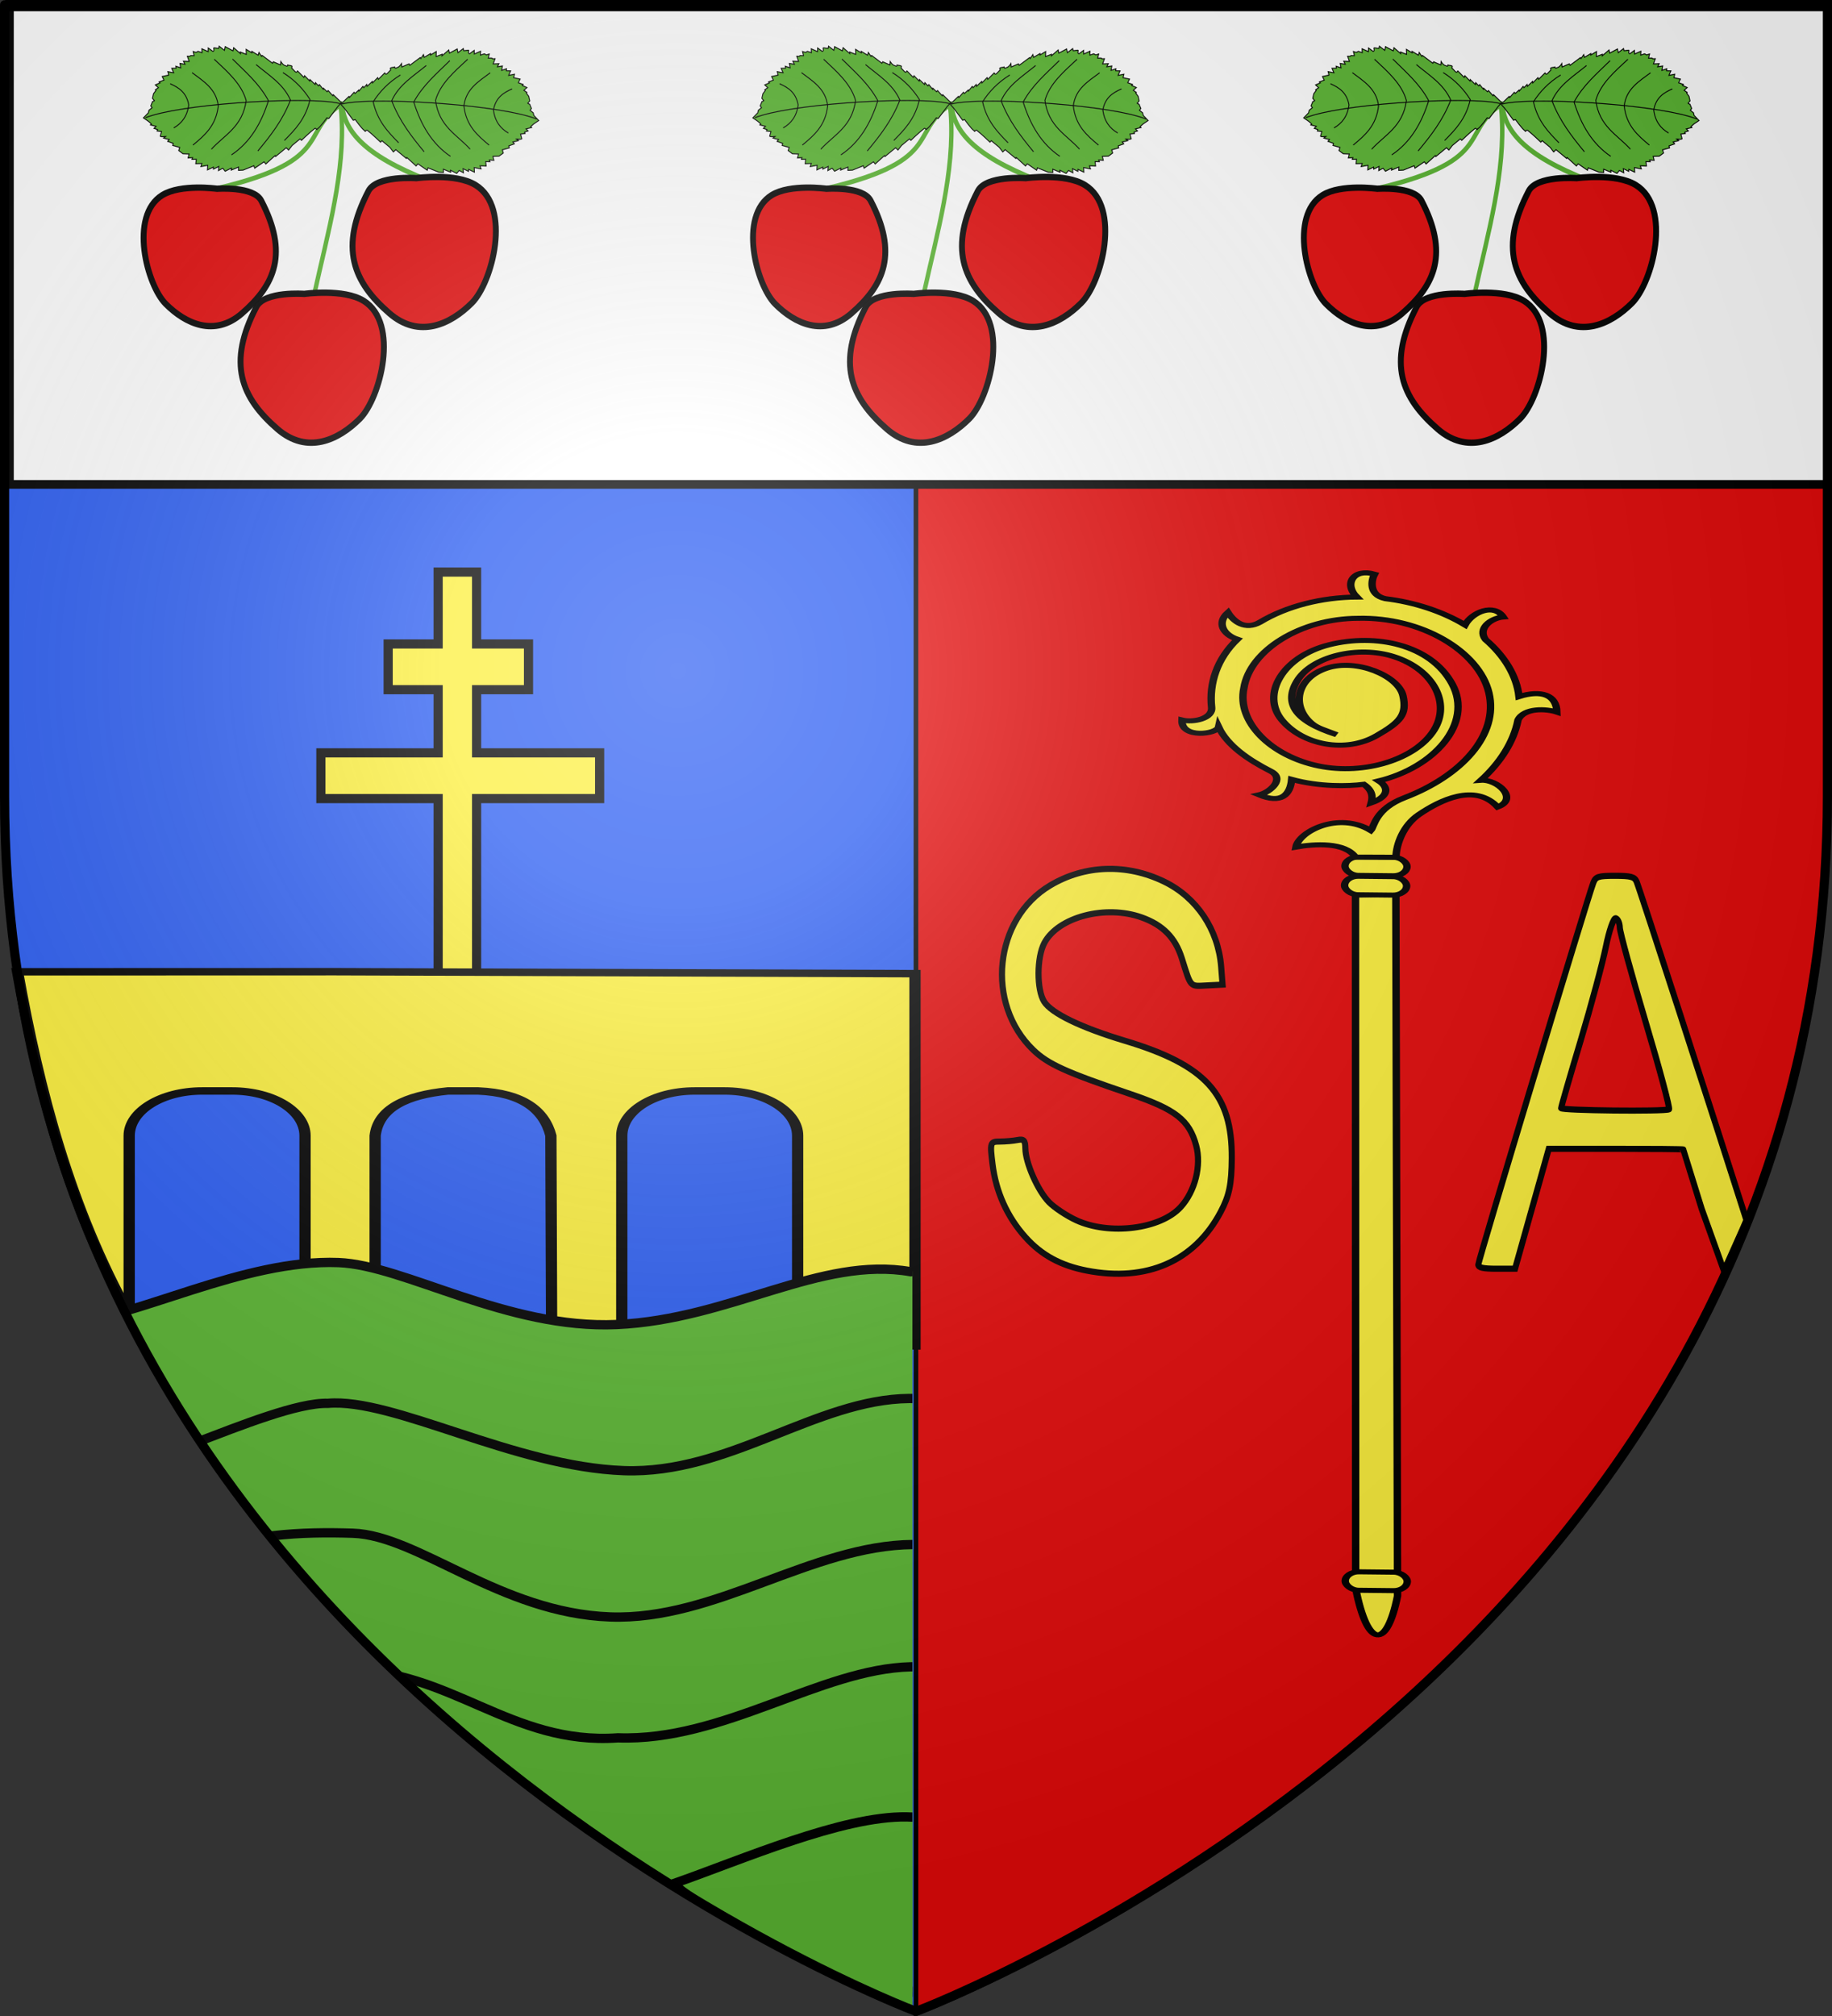 <?xml version="1.0" encoding="UTF-8" standalone="no"?>
<svg
   xmlns:dc="http://purl.org/dc/elements/1.1/"
   xmlns:cc="http://creativecommons.org/ns#"
   xmlns:rdf="http://www.w3.org/1999/02/22-rdf-syntax-ns#"
   xmlns:svg="http://www.w3.org/2000/svg"
   xmlns="http://www.w3.org/2000/svg"
   xmlns:xlink="http://www.w3.org/1999/xlink"
   xmlns:sodipodi="http://sodipodi.sourceforge.net/DTD/sodipodi-0.dtd"
   xmlns:inkscape="http://www.inkscape.org/namespaces/inkscape"
   height="660"
   width="600"
   version="1.0"
   id="svg2"
   sodipodi:version="0.32"
   inkscape:version="0.46"
   sodipodi:docname="Blason Saint-Aubin-lès-Elbeuf.svg"
   sodipodi:docbase="D:\Mes documents\Renaud-Notre Lapin"
   inkscape:export-filename="/Users/olivier/Desktop/Blason Rouge/Blason_Vide_3D.png"
   inkscape:export-xdpi="144"
   inkscape:export-ydpi="144"
   inkscape:output_extension="org.inkscape.output.svg.inkscape">
  <rect width="100%" height="100%" fill="#333333" stroke="none"/>
  <sodipodi:namedview
     inkscape:window-height="712"
     inkscape:window-width="1024"
     inkscape:pageshadow="2"
     inkscape:pageopacity="0.0"
     guidetolerance="10.0"
     gridtolerance="10.0"
     objecttolerance="10.0"
     borderopacity="1.0"
     bordercolor="#666666"
     pagecolor="#ffffff"
     id="base"
     showgrid="false"
     height="660px"
     inkscape:zoom="0.76799435"
     inkscape:cx="300.8373"
     inkscape:cy="277.99656"
     inkscape:window-x="0"
     inkscape:window-y="22"
     inkscape:current-layer="layer3"
     showguides="true"
     inkscape:guide-bbox="true">
    <sodipodi:guide
       orientation="1,0"
       position="450,366.667"
       id="guide7750" />
    <sodipodi:guide
       orientation="1,0"
       position="710.943,484.379"
       id="guide10510" />
  </sodipodi:namedview>
  <desc
     id="desc4">Flag of Canton of Valais (Wallis)</desc>
  <defs
     id="defs6">
    <inkscape:perspective
       sodipodi:type="inkscape:persp3d"
       inkscape:vp_x="0 : 330 : 1"
       inkscape:vp_y="0 : 1000 : 0"
       inkscape:vp_z="600 : 330 : 1"
       inkscape:persp3d-origin="300 : 220 : 1"
       id="perspective35" />
    <linearGradient
       id="linearGradient2893">
      <stop
         style="stop-color:white;stop-opacity:0.314;"
         offset="0"
         id="stop2895" />
      <stop
         id="stop2897"
         offset="0.19"
         style="stop-color:white;stop-opacity:0.251;" />
      <stop
         style="stop-color:#6b6b6b;stop-opacity:0.125;"
         offset="0.6"
         id="stop2901" />
      <stop
         style="stop-color:black;stop-opacity:0.125;"
         offset="1"
         id="stop2899" />
    </linearGradient>
    <linearGradient
       id="linearGradient2885">
      <stop
         id="stop2887"
         offset="0"
         style="stop-color:white;stop-opacity:1;" />
      <stop
         style="stop-color:white;stop-opacity:1;"
         offset="0.229"
         id="stop2891" />
      <stop
         id="stop2889"
         offset="1"
         style="stop-color:black;stop-opacity:1;" />
    </linearGradient>
    <linearGradient
       id="linearGradient2955">
      <stop
         id="stop2867"
         offset="0"
         style="stop-color:#fd0000;stop-opacity:1;" />
      <stop
         style="stop-color:#e77275;stop-opacity:0.659;"
         offset="0.5"
         id="stop2873" />
      <stop
         style="stop-color:black;stop-opacity:0.323;"
         offset="1"
         id="stop2959" />
    </linearGradient>
    <radialGradient
       inkscape:collect="always"
       xlink:href="#linearGradient2955"
       id="radialGradient2961"
       cx="225.524"
       cy="218.901"
       fx="225.524"
       fy="218.901"
       r="300"
       gradientTransform="matrix(-4.167939e-4,2.183,-1.884,-3.599562e-4,615.597,-289.121)"
       gradientUnits="userSpaceOnUse" />
    <polygon
       id="star"
       transform="scale(53,53)"
       points="0,-1 0.588,0.809 -0.951,-0.309 0.951,-0.309 -0.588,0.809 0,-1 " />
    <clipPath
       id="clip">
      <path
         d="M 0,-200 L 0,600 L 300,600 L 300,-200 L 0,-200 z "
         id="path10" />
    </clipPath>
    <radialGradient
       inkscape:collect="always"
       xlink:href="#linearGradient2955"
       id="radialGradient1911"
       gradientUnits="userSpaceOnUse"
       gradientTransform="matrix(-4.167939e-4,2.183,-1.884,-3.599562e-4,615.597,-289.121)"
       cx="225.524"
       cy="218.901"
       fx="225.524"
       fy="218.901"
       r="300" />
    <radialGradient
       inkscape:collect="always"
       xlink:href="#linearGradient2955"
       id="radialGradient2865"
       gradientUnits="userSpaceOnUse"
       gradientTransform="matrix(0,1.749,-1.593,-1.049767e-7,551.788,-191.29)"
       cx="225.524"
       cy="218.901"
       fx="225.524"
       fy="218.901"
       r="300" />
    <radialGradient
       inkscape:collect="always"
       xlink:href="#linearGradient2955"
       id="radialGradient2871"
       gradientUnits="userSpaceOnUse"
       gradientTransform="matrix(0,1.386,-1.323,-5.741131e-8,-158.082,-109.541)"
       cx="225.524"
       cy="218.901"
       fx="225.524"
       fy="218.901"
       r="300" />
    <radialGradient
       inkscape:collect="always"
       xlink:href="#linearGradient2893"
       id="radialGradient3163"
       gradientUnits="userSpaceOnUse"
       gradientTransform="matrix(1.353,0,0,1.349,-77.629,-85.747)"
       cx="221.445"
       cy="226.331"
       fx="221.445"
       fy="226.331"
       r="300" />
    <inkscape:perspective
       sodipodi:type="inkscape:persp3d"
       inkscape:vp_x="0 : 330 : 1"
       inkscape:vp_y="0 : 1000 : 0"
       inkscape:vp_z="600 : 330 : 1"
       inkscape:persp3d-origin="300 : 220 : 1"
       id="perspective2876" />
    <linearGradient
       id="linearGradient2878">
      <stop
         style="stop-color:#ffffff;stop-opacity:0.314"
         offset="0"
         id="stop2880" />
      <stop
         style="stop-color:#ffffff;stop-opacity:0.251"
         offset="0.19"
         id="stop2882" />
      <stop
         style="stop-color:#6b6b6b;stop-opacity:0.125"
         offset="0.6"
         id="stop2884" />
      <stop
         style="stop-color:#000000;stop-opacity:0.125"
         offset="1"
         id="stop2886" />
    </linearGradient>
    <radialGradient
       cx="285.186"
       cy="200.448"
       r="300"
       fx="285.186"
       fy="200.448"
       id="radialGradient2888"
       xlink:href="#linearGradient2893"
       gradientUnits="userSpaceOnUse"
       gradientTransform="matrix(1.551,0,0,1.35,-227.894,-51.264)" />
    <inkscape:perspective
       sodipodi:type="inkscape:persp3d"
       inkscape:vp_x="0 : 330 : 1"
       inkscape:vp_y="0 : 1000 : 0"
       inkscape:vp_z="600 : 330 : 1"
       inkscape:persp3d-origin="300 : 220 : 1"
       id="perspective204" />
    <linearGradient
       id="linearGradient3353">
      <stop
         style="stop-color:#ffffff;stop-opacity:0.314"
         offset="0"
         id="stop3355" />
      <stop
         style="stop-color:#ffffff;stop-opacity:0.251"
         offset="0.19"
         id="stop3357" />
      <stop
         style="stop-color:#6b6b6b;stop-opacity:0.125"
         offset="0.6"
         id="stop3359" />
      <stop
         style="stop-color:#000000;stop-opacity:0.125"
         offset="1"
         id="stop3361" />
    </linearGradient>
    <radialGradient
       cx="285.186"
       cy="200.448"
       r="300"
       fx="285.186"
       fy="200.448"
       id="radialGradient11919"
       xlink:href="#linearGradient2893"
       gradientUnits="userSpaceOnUse"
       gradientTransform="matrix(1.551,0,0,1.35,-227.894,-51.264)" />
    <inkscape:perspective
       id="perspective28"
       inkscape:persp3d-origin="174.71129 : 121.64757 : 1"
       inkscape:vp_z="349.42258 : 182.47136 : 1"
       inkscape:vp_y="0 : 1000 : 0"
       inkscape:vp_x="0 : 182.47136 : 1"
       sodipodi:type="inkscape:persp3d" />
    <inkscape:perspective
       id="perspective14"
       inkscape:persp3d-origin="372.04724 : 350.78739 : 1"
       inkscape:vp_z="744.09448 : 526.18109 : 1"
       inkscape:vp_y="0 : 1000 : 0"
       inkscape:vp_x="0 : 526.18109 : 1"
       sodipodi:type="inkscape:persp3d" />
    <radialGradient
       r="300"
       fy="226.331"
       fx="221.445"
       cy="226.331"
       cx="221.445"
       gradientTransform="matrix(1.353,0,0,1.349,-77.629,-85.747)"
       gradientUnits="userSpaceOnUse"
       id="radialGradient4883"
       xlink:href="#linearGradient2893"
       inkscape:collect="always" />
    <radialGradient
       r="300"
       fy="218.901"
       fx="225.524"
       cy="218.901"
       cx="225.524"
       gradientTransform="matrix(0,1.386,-1.323,-5.741131e-8,-158.082,-109.541)"
       gradientUnits="userSpaceOnUse"
       id="radialGradient4881"
       xlink:href="#linearGradient2955"
       inkscape:collect="always" />
    <radialGradient
       r="300"
       fy="218.901"
       fx="225.524"
       cy="218.901"
       cx="225.524"
       gradientTransform="matrix(0,1.749,-1.593,-1.049767e-7,551.788,-191.29)"
       gradientUnits="userSpaceOnUse"
       id="radialGradient4879"
       xlink:href="#linearGradient2955"
       inkscape:collect="always" />
    <radialGradient
       r="300"
       fy="218.901"
       fx="225.524"
       cy="218.901"
       cx="225.524"
       gradientTransform="matrix(-4.167939e-4,2.183,-1.884,-3.599562e-4,615.597,-289.121)"
       gradientUnits="userSpaceOnUse"
       id="radialGradient4877"
       xlink:href="#linearGradient2955"
       inkscape:collect="always" />
    <clipPath
       id="clipPath4873">
      <path
         id="path4875"
         d="M 0,-200 L 0,600 L 300,600 L 300,-200 L 0,-200 z " />
    </clipPath>
    <polygon
       points="0,-1 0.588,0.809 -0.951,-0.309 0.951,-0.309 -0.588,0.809 0,-1 "
       transform="scale(53,53)"
       id="polygon4871" />
    <radialGradient
       gradientUnits="userSpaceOnUse"
       gradientTransform="matrix(-4.167939e-4,2.183,-1.884,-3.599562e-4,615.597,-289.121)"
       r="300"
       fy="218.901"
       fx="225.524"
       cy="218.901"
       cx="225.524"
       id="radialGradient4869"
       xlink:href="#linearGradient2955"
       inkscape:collect="always" />
    <linearGradient
       id="linearGradient4861">
      <stop
         style="stop-color:#fd0000;stop-opacity:1;"
         offset="0"
         id="stop4863" />
      <stop
         id="stop4865"
         offset="0.5"
         style="stop-color:#e77275;stop-opacity:0.659;" />
      <stop
         id="stop4867"
         offset="1"
         style="stop-color:black;stop-opacity:0.323;" />
    </linearGradient>
    <linearGradient
       id="linearGradient4853">
      <stop
         style="stop-color:white;stop-opacity:1;"
         offset="0"
         id="stop4855" />
      <stop
         id="stop4857"
         offset="0.229"
         style="stop-color:white;stop-opacity:1;" />
      <stop
         style="stop-color:black;stop-opacity:1;"
         offset="1"
         id="stop4859" />
    </linearGradient>
    <linearGradient
       id="linearGradient4843">
      <stop
         id="stop4845"
         offset="0"
         style="stop-color:white;stop-opacity:0.314;" />
      <stop
         style="stop-color:white;stop-opacity:0.251;"
         offset="0.19"
         id="stop4847" />
      <stop
         id="stop4849"
         offset="0.6"
         style="stop-color:#6b6b6b;stop-opacity:0.125;" />
      <stop
         id="stop4851"
         offset="1"
         style="stop-color:black;stop-opacity:0.125;" />
    </linearGradient>
    <inkscape:perspective
       id="perspective41"
       inkscape:persp3d-origin="300 : 220 : 1"
       inkscape:vp_z="600 : 330 : 1"
       inkscape:vp_y="0 : 1000 : 0"
       inkscape:vp_x="0 : 330 : 1"
       sodipodi:type="inkscape:persp3d" />
    <inkscape:perspective
       id="perspective7368"
       inkscape:persp3d-origin="377.505 : 234.99666 : 1"
       inkscape:vp_z="755.01001 : 352.495 : 1"
       inkscape:vp_y="0 : 1000 : 0"
       inkscape:vp_x="0 : 352.495 : 1"
       sodipodi:type="inkscape:persp3d" />
    <inkscape:perspective
       id="perspective7739"
       inkscape:persp3d-origin="372.04724 : 350.78739 : 1"
       inkscape:vp_z="744.09448 : 526.18109 : 1"
       inkscape:vp_y="0 : 1000 : 0"
       inkscape:vp_x="0 : 526.18109 : 1"
       sodipodi:type="inkscape:persp3d" />
    <inkscape:perspective
       id="perspective13892"
       inkscape:persp3d-origin="372.04724 : 350.78739 : 1"
       inkscape:vp_z="744.09448 : 526.18109 : 1"
       inkscape:vp_y="0 : 1000 : 0"
       inkscape:vp_x="0 : 526.18109 : 1"
       sodipodi:type="inkscape:persp3d" />
    <linearGradient
       id="linearGradient9507">
      <stop
         style="stop-color:white;stop-opacity:0.314"
         offset="0"
         id="stop9509" />
      <stop
         style="stop-color:white;stop-opacity:0.251"
         offset="0.19"
         id="stop9511" />
      <stop
         style="stop-color:#6b6b6b;stop-opacity:0.125"
         offset="0.6"
         id="stop9513" />
      <stop
         style="stop-color:black;stop-opacity:0.125"
         offset="1"
         id="stop9515" />
    </linearGradient>
    <linearGradient
       id="linearGradient9517">
      <stop
         style="stop-color:white;stop-opacity:1"
         offset="0"
         id="stop9519" />
      <stop
         style="stop-color:white;stop-opacity:1"
         offset="0.229"
         id="stop9521" />
      <stop
         style="stop-color:black;stop-opacity:1"
         offset="1"
         id="stop9523" />
    </linearGradient>
    <linearGradient
       id="linearGradient9525">
      <stop
         style="stop-color:#fd0000;stop-opacity:1"
         offset="0"
         id="stop9527" />
      <stop
         style="stop-color:#e77275;stop-opacity:0.659"
         offset="0.5"
         id="stop9529" />
      <stop
         style="stop-color:black;stop-opacity:0.323"
         offset="1"
         id="stop9531" />
    </linearGradient>
    <radialGradient
       cx="225.524"
       cy="218.901"
       r="300"
       fx="225.524"
       fy="218.901"
       id="radialGradient9533"
       xlink:href="#linearGradient2955"
       gradientUnits="userSpaceOnUse"
       gradientTransform="matrix(-4.167939e-4,2.183,-1.884,-3.599562e-4,615.597,-289.121)" />
    <polygon
       points="0,-1 0.588,0.809 -0.951,-0.309 0.951,-0.309 -0.588,0.809 0,-1 "
       transform="scale(53,53)"
       id="polygon9535" />
    <clipPath
       id="clipPath9537">
      <path
         d="M 0,-200 L 0,600 L 300,600 L 300,-200 L 0,-200 z "
         id="path9539" />
    </clipPath>
    <radialGradient
       cx="225.524"
       cy="218.901"
       r="300"
       fx="225.524"
       fy="218.901"
       id="radialGradient9541"
       xlink:href="#linearGradient2955"
       gradientUnits="userSpaceOnUse"
       gradientTransform="matrix(-4.167939e-4,2.183,-1.884,-3.599562e-4,615.597,-289.121)" />
    <radialGradient
       cx="225.524"
       cy="218.901"
       r="300"
       fx="225.524"
       fy="218.901"
       id="radialGradient9543"
       xlink:href="#linearGradient2955"
       gradientUnits="userSpaceOnUse"
       gradientTransform="matrix(0,1.749,-1.593,-1.049767e-7,551.788,-191.29)" />
    <radialGradient
       cx="225.524"
       cy="218.901"
       r="300"
       fx="225.524"
       fy="218.901"
       id="radialGradient9545"
       xlink:href="#linearGradient2955"
       gradientUnits="userSpaceOnUse"
       gradientTransform="matrix(0,1.386,-1.323,-5.741131e-8,-158.082,-109.541)" />
    <radialGradient
       cx="221.445"
       cy="226.331"
       r="300"
       fx="221.445"
       fy="226.331"
       id="radialGradient9547"
       xlink:href="#linearGradient2893"
       gradientUnits="userSpaceOnUse"
       gradientTransform="matrix(1.353,0,0,1.349,-77.629,-85.747)" />
    <radialGradient
       r="300"
       fy="226.331"
       fx="221.445"
       cy="226.331"
       cx="221.445"
       gradientTransform="matrix(1.353,0,0,1.349,-77.629,-85.747)"
       gradientUnits="userSpaceOnUse"
       id="radialGradient11413"
       xlink:href="#linearGradient2893"
       inkscape:collect="always" />
    <radialGradient
       r="300"
       fy="218.901"
       fx="225.524"
       cy="218.901"
       cx="225.524"
       gradientTransform="matrix(0,1.386,-1.323,-5.741131e-8,-158.082,-109.541)"
       gradientUnits="userSpaceOnUse"
       id="radialGradient11411"
       xlink:href="#linearGradient2955"
       inkscape:collect="always" />
    <radialGradient
       r="300"
       fy="218.901"
       fx="225.524"
       cy="218.901"
       cx="225.524"
       gradientTransform="matrix(0,1.749,-1.593,-1.049767e-7,551.788,-191.29)"
       gradientUnits="userSpaceOnUse"
       id="radialGradient11409"
       xlink:href="#linearGradient2955"
       inkscape:collect="always" />
    <radialGradient
       r="300"
       fy="218.901"
       fx="225.524"
       cy="218.901"
       cx="225.524"
       gradientTransform="matrix(-4.167939e-4,2.183,-1.884,-3.599562e-4,615.597,-289.121)"
       gradientUnits="userSpaceOnUse"
       id="radialGradient11407"
       xlink:href="#linearGradient2955"
       inkscape:collect="always" />
    <clipPath
       id="clipPath11403">
      <path
         id="path11405"
         d="M 0,-200 L 0,600 L 300,600 L 300,-200 L 0,-200 z " />
    </clipPath>
    <polygon
       points="0,-1 0.588,0.809 -0.951,-0.309 0.951,-0.309 -0.588,0.809 0,-1 "
       transform="scale(53,53)"
       id="polygon11401" />
    <radialGradient
       gradientUnits="userSpaceOnUse"
       gradientTransform="matrix(-4.167939e-4,2.183,-1.884,-3.599562e-4,615.597,-289.121)"
       r="300"
       fy="218.901"
       fx="225.524"
       cy="218.901"
       cx="225.524"
       id="radialGradient11399"
       xlink:href="#linearGradient2955"
       inkscape:collect="always" />
    <linearGradient
       id="linearGradient11391">
      <stop
         style="stop-color:#fd0000;stop-opacity:1;"
         offset="0"
         id="stop11393" />
      <stop
         id="stop11395"
         offset="0.5"
         style="stop-color:#e77275;stop-opacity:0.659;" />
      <stop
         id="stop11397"
         offset="1"
         style="stop-color:black;stop-opacity:0.323;" />
    </linearGradient>
    <linearGradient
       id="linearGradient11383">
      <stop
         style="stop-color:white;stop-opacity:1;"
         offset="0"
         id="stop11385" />
      <stop
         id="stop11387"
         offset="0.229"
         style="stop-color:white;stop-opacity:1;" />
      <stop
         style="stop-color:black;stop-opacity:1;"
         offset="1"
         id="stop11389" />
    </linearGradient>
    <linearGradient
       id="linearGradient11373">
      <stop
         id="stop11375"
         offset="0"
         style="stop-color:white;stop-opacity:0.314;" />
      <stop
         style="stop-color:white;stop-opacity:0.251;"
         offset="0.19"
         id="stop11377" />
      <stop
         id="stop11379"
         offset="0.6"
         style="stop-color:#6b6b6b;stop-opacity:0.125;" />
      <stop
         id="stop11381"
         offset="1"
         style="stop-color:black;stop-opacity:0.125;" />
    </linearGradient>
    <inkscape:perspective
       id="perspective417"
       inkscape:persp3d-origin="300 : 220 : 1"
       inkscape:vp_z="600 : 330 : 1"
       inkscape:vp_y="0 : 1000 : 0"
       inkscape:vp_x="0 : 330 : 1"
       sodipodi:type="inkscape:persp3d" />
    <radialGradient
       gradientTransform="matrix(1.551,0,0,1.35,-227.894,-51.264)"
       gradientUnits="userSpaceOnUse"
       xlink:href="#linearGradient2893"
       id="radialGradient13282"
       fy="200.448"
       fx="285.186"
       r="300"
       cy="200.448"
       cx="285.186" />
    <radialGradient
       gradientTransform="matrix(0,2.342,-2.291,0,562.913,1323.77)"
       gradientUnits="userSpaceOnUse"
       xlink:href="#linearGradient2955"
       id="radialGradient2928"
       fy="153.928"
       fx="-483.508"
       r="300"
       cy="153.928"
       cx="-483.508" />
    <radialGradient
       gradientTransform="matrix(-4.167939e-4,2.183,-1.884,-3.599562e-4,1395.597,-309.121)"
       gradientUnits="userSpaceOnUse"
       xlink:href="#linearGradient2955"
       id="radialGradient13279"
       fy="218.901"
       fx="225.524"
       r="300"
       cy="218.901"
       cx="225.524" />
    <clipPath
       id="clipPath13275">
      <path
         id="path13277"
         d="M 0,-200 L 0,600 L 300,600 L 300,-200 L 0,-200 z " />
    </clipPath>
    <polygon
       id="polygon13273"
       transform="scale(53,53)"
       points="0,-1 0.588,0.809 -0.951,-0.309 0.951,-0.309 -0.588,0.809 0,-1 " />
    <radialGradient
       gradientTransform="matrix(-4.167939e-4,2.183,-1.884,-3.599562e-4,615.597,-289.121)"
       gradientUnits="userSpaceOnUse"
       xlink:href="#linearGradient2955"
       id="radialGradient13271"
       fy="218.901"
       fx="225.524"
       r="300"
       cy="218.901"
       cx="225.524" />
    <linearGradient
       id="linearGradient13266">
      <stop
         id="stop2965"
         offset="0"
         style="stop-color:#ffffff;stop-opacity:0" />
      <stop
         id="stop13269"
         offset="1"
         style="stop-color:#000000;stop-opacity:0.646" />
    </linearGradient>
    <radialGradient
       gradientTransform="matrix(1.36,0,0,1.355,-79.528,-87.645)"
       gradientUnits="userSpaceOnUse"
       xlink:href="#linearGradient2893"
       id="radialGradient2883"
       fy="218.01"
       fx="203.198"
       r="300"
       cy="218.01"
       cx="203.198" />
    <linearGradient
       id="linearGradient13255">
      <stop
         id="stop13257"
         offset="0"
         style="stop-color:#ffffff;stop-opacity:0.314" />
      <stop
         id="stop13259"
         offset="0.19"
         style="stop-color:#ffffff;stop-opacity:0.251" />
      <stop
         id="stop13261"
         offset="0.6"
         style="stop-color:#6b6b6b;stop-opacity:0.125" />
      <stop
         id="stop13263"
         offset="1"
         style="stop-color:#000000;stop-opacity:0.125" />
    </linearGradient>
    <pattern
       xlink:href="#pattern9646"
       id="pattern9658"
       patternTransform="translate(-205,599)" />
    <pattern
       xlink:href="#pattern15092"
       id="pattern9646"
       patternTransform="translate(514.239,644.769)" />
    <pattern
       patternUnits="userSpaceOnUse"
       width="92"
       height="48.5"
       patternTransform="translate(-205,599)"
       id="pattern15092">
      <g
         style="fill:black;fill-opacity:1"
         id="g15066"
         transform="translate(205,-599)">
        <g
           style="fill:black;fill-opacity:1"
           id="g14805">
          <path
             sodipodi:nodetypes="cc"
             id="path12865"
             d="M -174.5,623.5 L -174.5,635.5"
             style="fill:black;fill-opacity:1;fill-rule:evenodd;stroke:black;stroke-width:1;stroke-linecap:butt;stroke-linejoin:miter;stroke-miterlimit:1;stroke-dasharray:none;stroke-opacity:1;display:inline" />
          <path
             sodipodi:nodetypes="cc"
             id="path12867"
             d="M -144.5,623.5 L -144.5,635.5"
             style="fill:black;fill-opacity:1;fill-rule:evenodd;stroke:black;stroke-width:1;stroke-linecap:butt;stroke-linejoin:miter;stroke-miterlimit:1;stroke-dasharray:none;stroke-opacity:1;display:inline" />
          <path
             sodipodi:nodetypes="cc"
             id="path12869"
             d="M -189.5,611.5 L -189.5,623.5"
             style="fill:black;fill-opacity:1;fill-rule:evenodd;stroke:black;stroke-width:1;stroke-linecap:butt;stroke-linejoin:miter;stroke-miterlimit:1;stroke-dasharray:none;stroke-opacity:1;display:inline" />
          <path
             sodipodi:nodetypes="cc"
             id="path12871"
             d="M -159.5,611.5 L -159.5,623.5"
             style="fill:black;fill-opacity:1;fill-rule:evenodd;stroke:black;stroke-width:1;stroke-linecap:butt;stroke-linejoin:miter;stroke-miterlimit:1;stroke-dasharray:none;stroke-opacity:1;display:inline" />
          <path
             sodipodi:nodetypes="cc"
             id="path12873"
             d="M -129.5,611.5 L -129.5,623.5"
             style="fill:black;fill-opacity:1;fill-rule:evenodd;stroke:black;stroke-width:1;stroke-linecap:butt;stroke-linejoin:miter;stroke-miterlimit:1;stroke-dasharray:none;stroke-opacity:1;display:inline" />
          <path
             sodipodi:nodetypes="cc"
             id="path12875"
             d="M -174.5,599.5 L -174.5,611.5"
             style="fill:black;fill-opacity:1;fill-rule:evenodd;stroke:black;stroke-width:1;stroke-linecap:butt;stroke-linejoin:miter;stroke-miterlimit:1;stroke-dasharray:none;stroke-opacity:1;display:inline" />
          <path
             sodipodi:nodetypes="cc"
             id="path12877"
             d="M -144.5,599.5 L -144.5,611.5"
             style="fill:black;fill-opacity:1;fill-rule:evenodd;stroke:black;stroke-width:1;stroke-linecap:butt;stroke-linejoin:miter;stroke-miterlimit:1;stroke-dasharray:none;stroke-opacity:1;display:inline" />
          <path
             sodipodi:nodetypes="cc"
             id="path12879"
             d="M -204.5,623.5 L -204.5,635.5"
             style="fill:black;fill-opacity:1;fill-rule:evenodd;stroke:black;stroke-width:1;stroke-linecap:butt;stroke-linejoin:miter;stroke-miterlimit:1;stroke-dasharray:none;stroke-opacity:1;display:inline" />
          <path
             sodipodi:nodetypes="cc"
             id="path12881"
             d="M -204.5,599.5 L -204.5,611.5"
             style="fill:black;fill-opacity:1;fill-rule:evenodd;stroke:black;stroke-width:1;stroke-linecap:butt;stroke-linejoin:miter;stroke-miterlimit:1;stroke-dasharray:none;stroke-opacity:1;display:inline" />
        </g>
        <g
           style="fill:black;fill-opacity:1"
           id="g15061">
          <path
             id="path12859"
             d="M -190,635.5 L -190,647.5 L -189,647.5 L -189,635.5 L -190,635.5 z "
             style="fill:black;fill-opacity:1;fill-rule:evenodd;stroke:none;stroke-width:1;stroke-linecap:butt;stroke-linejoin:miter;stroke-miterlimit:1;stroke-opacity:1" />
          <path
             id="path12861"
             d="M -160,635.5 L -160,647.5 L -159,647.5 L -159,635.5 L -160,635.5 z "
             style="fill:black;fill-opacity:1;fill-rule:evenodd;stroke:none;stroke-width:1;stroke-linecap:butt;stroke-linejoin:miter;stroke-miterlimit:1;stroke-dasharray:none;stroke-opacity:1;display:inline" />
          <path
             id="path12863"
             d="M -130,635.5 L -130,647.5 L -129,647.5 L -129,635.5 L -130,635.5 z "
             style="fill:black;fill-opacity:1;fill-rule:evenodd;stroke:none;stroke-width:1;stroke-linecap:butt;stroke-linejoin:miter;stroke-miterlimit:1;stroke-dasharray:none;stroke-opacity:1;display:inline" />
        </g>
        <g
           style="fill:black;fill-opacity:1"
           id="g15055">
          <path
             sodipodi:nodetypes="cccsssscc"
             id="path12885"
             d="M -205,599 L -205,600 L -113.79,600 C -113.727,600 -113.057,600 -113.032,600 C -113.022,600 -113.003,600 -113,600 C -113,600 -113,599 -113,599 C -113.003,599 -113.022,599 -113.032,599 C -113.057,599 -113.727,599 -113.79,599 L -205,599 z "
             style="fill:black;fill-opacity:1;fill-rule:evenodd;stroke:none;stroke-width:1;stroke-linecap:butt;stroke-linejoin:miter;stroke-miterlimit:0;stroke-opacity:1;display:inline" />
          <path
             sodipodi:nodetypes="cccsssscc"
             id="path12887"
             d="M -205,611 L -205,612 L -113.79,612 C -113.727,612 -113.057,612 -113.032,612 C -113.022,612 -113.003,612 -113,612 C -113,612 -113,611 -113,611 C -113.003,611 -113.022,611 -113.032,611 C -113.057,611 -113.727,611 -113.79,611 L -205,611 z "
             style="fill:black;fill-opacity:1;fill-rule:evenodd;stroke:none;stroke-width:1;stroke-linecap:butt;stroke-linejoin:miter;stroke-miterlimit:0;stroke-opacity:1;display:inline" />
          <path
             sodipodi:nodetypes="cccsssscc"
             id="path12889"
             d="M -205,623 L -205,624 L -113.79,624 C -113.727,624 -113.057,624 -113.032,624 C -113.022,624 -113.003,624 -113,624 C -113,624 -113,623 -113,623 C -113.003,623 -113.022,623 -113.032,623 C -113.057,623 -113.727,623 -113.79,623 L -205,623 z "
             style="fill:black;fill-opacity:1;fill-rule:evenodd;stroke:none;stroke-width:1;stroke-linecap:butt;stroke-linejoin:miter;stroke-miterlimit:0;stroke-opacity:1;display:inline" />
          <path
             sodipodi:nodetypes="cccsssscc"
             id="path12891"
             d="M -205,635 L -205,636 L -113.79,636 C -113.727,636 -113.057,636 -113.032,636 C -113.022,636 -113.003,636 -113,636 C -113,636 -113,635 -113,635 C -113.003,635 -113.022,635 -113.032,635 C -113.057,635 -113.727,635 -113.79,635 L -205,635 z "
             style="fill:black;fill-opacity:1;fill-rule:evenodd;stroke:none;stroke-width:1;stroke-linecap:butt;stroke-linejoin:miter;stroke-miterlimit:0;stroke-opacity:1;display:inline" />
        </g>
      </g>
    </pattern>
    <inkscape:perspective
       id="perspective203"
       inkscape:persp3d-origin="300 : 220 : 1"
       inkscape:vp_z="600 : 330 : 1"
       inkscape:vp_y="0 : 1000 : 0"
       inkscape:vp_x="0 : 330 : 1"
       sodipodi:type="inkscape:persp3d" />
    <radialGradient
       gradientTransform="matrix(1.353,0,0,1.349,-77.629,-85.747)"
       gradientUnits="userSpaceOnUse"
       xlink:href="#linearGradient2893"
       id="radialGradient13427"
       fy="226.331"
       fx="221.445"
       r="300"
       cy="226.331"
       cx="221.445" />
    <radialGradient
       gradientTransform="matrix(0,1.386,-1.323,-5.741131e-8,-158.082,-109.541)"
       gradientUnits="userSpaceOnUse"
       xlink:href="#linearGradient2955"
       id="radialGradient13425"
       fy="218.901"
       fx="225.524"
       r="300"
       cy="218.901"
       cx="225.524" />
    <radialGradient
       gradientTransform="matrix(0,1.749,-1.593,-1.049767e-7,551.788,-191.29)"
       gradientUnits="userSpaceOnUse"
       xlink:href="#linearGradient2955"
       id="radialGradient13423"
       fy="218.901"
       fx="225.524"
       r="300"
       cy="218.901"
       cx="225.524" />
    <radialGradient
       gradientTransform="matrix(-4.167939e-4,2.183,-1.884,-3.599562e-4,615.597,-289.121)"
       gradientUnits="userSpaceOnUse"
       xlink:href="#linearGradient2955"
       id="radialGradient13421"
       fy="218.901"
       fx="225.524"
       r="300"
       cy="218.901"
       cx="225.524" />
    <clipPath
       id="clipPath13417">
      <path
         id="path13419"
         d="M 0,-200 L 0,600 L 300,600 L 300,-200 L 0,-200 z " />
    </clipPath>
    <polygon
       id="polygon13415"
       transform="scale(53,53)"
       points="0,-1 0.588,0.809 -0.951,-0.309 0.951,-0.309 -0.588,0.809 0,-1 " />
    <radialGradient
       gradientTransform="matrix(-4.167939e-4,2.183,-1.884,-3.599562e-4,615.597,-289.121)"
       gradientUnits="userSpaceOnUse"
       xlink:href="#linearGradient2955"
       id="radialGradient13413"
       fy="218.901"
       fx="225.524"
       r="300"
       cy="218.901"
       cx="225.524" />
    <linearGradient
       id="linearGradient13405">
      <stop
         id="stop13407"
         offset="0"
         style="stop-color:#fd0000;stop-opacity:1" />
      <stop
         id="stop13409"
         offset="0.5"
         style="stop-color:#e77275;stop-opacity:0.659" />
      <stop
         id="stop13411"
         offset="1"
         style="stop-color:#000000;stop-opacity:0.323" />
    </linearGradient>
    <linearGradient
       id="linearGradient13397">
      <stop
         id="stop13399"
         offset="0"
         style="stop-color:#ffffff;stop-opacity:1" />
      <stop
         id="stop13401"
         offset="0.229"
         style="stop-color:#ffffff;stop-opacity:1" />
      <stop
         id="stop13403"
         offset="1"
         style="stop-color:#000000;stop-opacity:1" />
    </linearGradient>
    <linearGradient
       id="linearGradient13387">
      <stop
         id="stop13389"
         offset="0"
         style="stop-color:#ffffff;stop-opacity:0.314" />
      <stop
         id="stop13391"
         offset="0.19"
         style="stop-color:#ffffff;stop-opacity:0.251" />
      <stop
         id="stop13393"
         offset="0.6"
         style="stop-color:#6b6b6b;stop-opacity:0.125" />
      <stop
         id="stop13395"
         offset="1"
         style="stop-color:#000000;stop-opacity:0.125" />
    </linearGradient>
    <inkscape:perspective
       id="perspective85"
       inkscape:persp3d-origin="300 : 220 : 1"
       inkscape:vp_z="600 : 330 : 1"
       inkscape:vp_y="0 : 1000 : 0"
       inkscape:vp_x="0 : 330 : 1"
       sodipodi:type="inkscape:persp3d" />
    <clipPath
       clipPathUnits="userSpaceOnUse"
       id="clipPath13446">
      <path
         id="path13448"
         style="fill:none;fill-opacity:1;fill-rule:evenodd;stroke:#000000;stroke-width:0.818;stroke-linecap:butt;stroke-linejoin:miter;stroke-miterlimit:4;stroke-dasharray:none;stroke-opacity:1;display:inline"
         d="M 302.052,656.55 C 302.052,513.301 302.052,486.042 302.052,314.33 L 131.511,315.156 L 131.511,449.645 C 131.511,598.126 302.052,656.55 302.052,656.55 z"
         sodipodi:nodetypes="ccccc" />
    </clipPath>
  </defs>
  <g
     inkscape:groupmode="layer"
     id="layer3"
     inkscape:label="Fond écu"
     style="display:inline">
    <path
       id="path2855"
       style="fill:#2b5df2;fill-opacity:1;fill-rule:evenodd;stroke:#000000;stroke-width:1.5;stroke-linecap:butt;stroke-linejoin:miter;stroke-opacity:1;stroke-miterlimit:4;stroke-dasharray:none"
       d="M 300,658.5 C 300,383.106 300,330.702 300,0.589 L 1.5,2.176 L 1.5,260.728 C 1.5,546.18 300,658.5 300,658.5 z"
       sodipodi:nodetypes="ccccc" />
    <g
       transform="matrix(1.455,0,0,1.378,-185.073,-415.312)"
       id="g3371"
       inkscape:label="Calque 1" />
    <path
       id="path4935"
       style="fill:#e20909;fill-opacity:1;fill-rule:evenodd;stroke:#000000;stroke-width:1.5;stroke-linecap:butt;stroke-linejoin:miter;stroke-miterlimit:4;stroke-dasharray:none;stroke-opacity:1;display:inline"
       d="M 300,659.25 C 300,383.856 300,331.452 300,1.339 L 598.5,2.926 L 598.5,261.478 C 598.5,546.93 300,659.25 300,659.25 z"
       sodipodi:nodetypes="ccccc" />
    <rect
       style="opacity:1;fill:#ffffff;fill-opacity:1;fill-rule:nonzero;stroke:#000000;stroke-width:2.838;stroke-linecap:butt;stroke-miterlimit:4;stroke-dasharray:none;stroke-opacity:1"
       id="rect7284"
       width="597.162"
       height="157.162"
       x="3.094"
       y="1.419" />
    <g
       id="g7371"
       transform="matrix(0.173,0,0,0.186,245.077,14.25)"
       style="stroke:#000000;stroke-opacity:1">
      <g
         id="g7373"
         transform="translate(2003.255,-2473.602)"
         style="stroke:#000000;stroke-opacity:1">
        <path
           id="path4357"
           style="fill:none;fill-rule:evenodd;stroke:#5ab532;stroke-width:8.726;stroke-linecap:butt;stroke-linejoin:miter;stroke-miterlimit:4;stroke-dasharray:none;stroke-opacity:1"
           d="M -1618.811,2584.097 C -1612.167,2626.041 -1581.463,2668.838 -1454.103,2715.056" />
        <path
           id="use4347"
           style="opacity:0.99;fill:#e20909;fill-opacity:1;fill-rule:evenodd;stroke:#000000;stroke-width:11.146;stroke-linecap:butt;stroke-linejoin:miter;stroke-miterlimit:4;stroke-dasharray:none;stroke-opacity:1"
           d="M -1478.083,2710.552 C -1478.083,2710.552 -1403.789,2700.923 -1365.828,2722.739 C -1297.055,2762.263 -1334.123,2894.06 -1372.867,2930.19 C -1413.087,2967.697 -1472.555,2993.93 -1529.103,2948.315 C -1597.721,2892.965 -1624.56,2832.821 -1568.698,2733.203 C -1553.05,2705.298 -1478.083,2710.552 -1478.083,2710.552 z" />
        <path
           id="path4355"
           style="fill:none;fill-rule:evenodd;stroke:#5ab532;stroke-width:8.39;stroke-linecap:butt;stroke-linejoin:miter;stroke-miterlimit:4;stroke-dasharray:none;stroke-opacity:1"
           d="M -1874.678,2732.829 C -1629.87,2682.709 -1700.586,2631.62 -1621.767,2581.5 C -1620.96,2587.969 -1620.328,2590.583 -1619.857,2597.082 C -1612.421,2699.788 -1645.475,2806.137 -1670.69,2912.304" />
        <path
           id="path3374"
           style="opacity:0.99;fill:#e20909;fill-opacity:1;fill-rule:evenodd;stroke:#000000;stroke-width:11.146;stroke-linecap:butt;stroke-linejoin:miter;stroke-miterlimit:4;stroke-dasharray:none;stroke-opacity:1"
           d="M -1855.305,2729.217 C -1855.305,2729.217 -1923.884,2720.328 -1958.924,2740.467 C -2022.408,2776.95 -1988.191,2898.61 -1952.429,2931.96 C -1915.302,2966.582 -1860.408,2990.797 -1808.209,2948.69 C -1744.87,2897.598 -1720.095,2842.081 -1771.66,2750.125 C -1786.105,2724.366 -1855.305,2729.217 -1855.305,2729.217 z" />
        <use
           xlink:href="#use4347"
           height="541.683"
           width="1780.181"
           y="0"
           x="0"
           id="use4351"
           transform="translate(-211.999,203.715)"
           style="stroke:#000000;stroke-opacity:1;stroke-width:11.146;stroke-miterlimit:4;stroke-dasharray:none" />
      </g>
      <g
         id="g7380"
         transform="translate(2003.255,-2473.602)"
         style="stroke:#000000;stroke-opacity:1">
        <g
           id="g3284"
           style="stroke:#000000;stroke-width:4;stroke-miterlimit:4;stroke-dasharray:none;stroke-opacity:1"
           transform="matrix(0.299,-0.294,0.297,0.296,-1560.105,2125.332)">
          <path
             id="use3264"
             style="fill:#5ab532;fill-opacity:1;fill-rule:evenodd;stroke:#000000;stroke-width:4;stroke-linecap:butt;stroke-linejoin:miter;stroke-miterlimit:4;stroke-dasharray:none;stroke-opacity:1"
             d="M -871.518,671.976 C -871.639,677.782 -872.001,695.2 -872.001,695.2 L -879.259,759.549 L -871.034,763.904 C -871.034,763.904 -878.239,815.784 -873.764,827.154 C -879.033,834.277 -865.195,828.227 -864.414,833.199 C -860.089,860.714 -857.486,911.472 -857.486,911.472 L -848.778,911.472 L -843.12,956.427 L -845.633,981.386 L -831.245,982.081 L -823.618,1042.107 L -819.264,1040.655 L -814.909,1095.328 L -802.814,1094.361 L -792.169,1143.228 L -782.493,1138.389 L -768.22,1169.838 L -761.155,1185.805 L -747.173,1201.287 L -737.545,1191.134 L -723.362,1223.764 C -723.362,1223.764 -718.966,1219.13 -718.492,1215.001 L -707.602,1246.166 L -691.049,1244.832 L -684.275,1265.637 L -673.147,1252.09 L -663.954,1277.249 L -657.664,1271.443 L -647.504,1298.537 L -634.44,1284.023 L -616.539,1309.666 L -610.733,1297.086 L -591.863,1317.407 L -580.251,1302.408 L -566.704,1316.439 L -563.801,1309.182 L -550.254,1324.664 L -541.545,1309.666 L -521.52,1328.376 L -498.551,1332.398 L -492.194,1319.826 L -464.132,1336.276 L -459.777,1328.535 L -436.069,1340.147 L -435.102,1329.503 C -427.764,1334.099 -424.482,1337.681 -413.087,1343.292 L -415.265,1331.438 C -411.714,1334.494 -405.669,1346.639 -397.121,1348.493 L -387.203,1330.47 L -371.236,1343.05 L -368.817,1337.244 L -353.818,1344.985 L -354.302,1332.406 L -332.53,1345.953 L -332.53,1340.147 L -315.454,1341.716 L -288.985,1347.405 L -289.469,1316.923 L -283.663,1307.246 L -286.082,1289.345 L -276.405,1288.377 L -269.812,1271.145 C -265.478,1274.495 -278.658,1256.855 -268.815,1261.191 L -259.16,1260.335 L -248.827,1243.381 L -246.891,1225.963 L -243.021,1225.963 L -246.408,1209.996 L -228.506,1211.448 L -237.215,1190.159 L -231.409,1190.159 L -241.569,1169.838 L -225.119,1164.516 L -241.569,1139.841 L -228.506,1132.1 L -250.472,1117.076 L -230.925,1109.843 L -244.472,1095.812 L -237.699,1090.49 L -258.02,1079.846 L -242.537,1069.201 L -260.923,1055.654 L -246.891,1051.3 L -265.761,1033.882 L -244.472,1024.205 L -253.181,1015.98 L -252.697,1012.109 L -264.309,1000.981 L -248.827,991.789 L -260.888,985.049 L -263.86,975.705 L -280.276,967.113 L -268.18,955.985 L -296.726,944.373 L -286.082,933.245 L -311.217,928.624 C -316.425,919.216 -300.024,918.119 -303.984,914.375 L -320.434,901.07 L -315.404,893.262 L -344.625,888.732 L -335.916,875.185 L -373.171,863.089 L -365.914,851.477 L -405.104,847.607 L -399.782,843.252 L -425.909,831.157 L -410.426,816.641 L -438.972,808.9 L -434.618,804.546 L -466.067,795.837 L -460.261,785.192 L -480.582,788.579 L -479.614,783.741 L -535.739,774.064 L -533.803,767.291 L -566.22,753.744 L -557.027,742.615 C -557.027,742.615 -574.929,746.728 -582.428,740.922 C -583.273,739.139 -595.876,738.808 -589.065,731.276 C -593.392,729.546 -600.862,721.403 -605.912,721.125 C -608.814,720.965 -609.944,728.911 -611.7,728.1 C -616.029,726.102 -631.673,728.654 -637.082,726.094 C -641.496,724.005 -635.862,716.411 -638.338,717.48 L -677.501,716.489 L -674.598,709.231 L -707.015,708.747 L -703.144,703.425 L -734.11,701.974 L -729.755,695.2 L -749.108,695.2 L -748.141,688.426 L -774.268,690.362 L -771.848,686.491 L -794.105,685.039 L -793.621,678.266 L -824.102,679.234 L -822.167,674.395 L -871.518,671.976" />
          <path
             id="path3272"
             style="fill:none;fill-rule:evenodd;stroke:#000000;stroke-width:4;stroke-linecap:butt;stroke-linejoin:miter;stroke-miterlimit:4;stroke-dasharray:none;stroke-opacity:1"
             d="M -520.265,1263.878 C -528.351,1198.077 -535.906,1132.276 -483.493,1066.475 C -426.389,1022.417 -363.638,1040.474 -301.573,1050.993" />
          <path
             id="path3270"
             style="fill:none;fill-rule:evenodd;stroke:#000000;stroke-width:4;stroke-linecap:butt;stroke-linejoin:miter;stroke-miterlimit:4;stroke-dasharray:none;stroke-opacity:1"
             d="M -422.972,1288.487 C -434.476,1249.781 -431.384,1211.074 -401.683,1172.368 C -357.875,1142.58 -318.471,1152.426 -279.758,1168.497" />
          <path
             id="path3276"
             style="fill:none;fill-rule:evenodd;stroke:#000000;stroke-width:4;stroke-linecap:butt;stroke-linejoin:miter;stroke-miterlimit:4;stroke-dasharray:none;stroke-opacity:1"
             d="M -592.73,1215.827 C -591.458,1131.412 -624.95,1049.479 -557.894,960.364 C -493.466,925.523 -412.804,933.972 -333.397,939.076" />
          <path
             id="path3280"
             style="fill:none;fill-rule:evenodd;stroke:#000000;stroke-width:4;stroke-linecap:butt;stroke-linejoin:miter;stroke-miterlimit:4;stroke-dasharray:none;stroke-opacity:1"
             d="M -747.087,1078.225 C -741.977,993.07 -734.268,907.916 -698.704,822.762 C -627.097,797.502 -555.49,818.209 -483.882,826.632" />
          <path
             id="path3278"
             style="fill:none;fill-rule:evenodd;stroke:#000000;stroke-width:4;stroke-linecap:butt;stroke-linejoin:miter;stroke-miterlimit:4;stroke-dasharray:none;stroke-opacity:1"
             d="M -676.751,1175.185 C -698.532,1079.473 -677.425,987.06 -632.238,896.499 C -552.89,874.941 -473.542,883.923 -394.193,886.822" />
          <path
             id="path3268"
             style="fill:none;fill-rule:evenodd;stroke:#000000;stroke-width:4;stroke-linecap:butt;stroke-linejoin:miter;stroke-miterlimit:4;stroke-dasharray:none;stroke-opacity:1"
             d="M -867.822,674.6 C -832.101,696.01 -769.542,752.984 -698.158,826.134 C -646.77,878.794 -590.809,939.836 -536.995,1002.027 C -426.772,1129.408 -325.557,1261.61 -291.095,1336.482" />
          <path
             id="path3282"
             style="opacity:0.99;fill:none;fill-rule:evenodd;stroke:#000000;stroke-width:4;stroke-linecap:butt;stroke-linejoin:miter;stroke-miterlimit:4;stroke-dasharray:none;stroke-opacity:1"
             d="M -801.608,970.648 C -803.218,904.596 -804.703,838.53 -760.966,767.439 C -710.233,757.509 -655.57,757.404 -594.528,773.245" />
        </g>
        <g
           id="g2191"
           transform="translate(-853.478,-526.408)"
           style="stroke:#000000;stroke-opacity:1">
          <path
             id="path3298"
             style="fill:#5ab532;fill-opacity:1;fill-rule:evenodd;stroke:#000000;stroke-width:1.678;stroke-linecap:butt;stroke-linejoin:miter;stroke-miterlimit:4;stroke-dasharray:none;stroke-opacity:1"
             d="M -766.397,3103.896 C -768.093,3105.644 -773.18,3110.89 -773.18,3110.89 L -790.215,3132.019 L -793.961,3130.871 C -793.961,3130.871 -807.292,3148.307 -812.015,3150.337 C -812.572,3153.997 -814.885,3148.12 -816.6,3149.356 C -826.094,3156.194 -842.009,3170.398 -842.009,3170.398 L -844.6,3167.822 L -859.693,3179.411 L -866.39,3187.517 L -870.878,3183.467 L -891.052,3198.919 L -891.915,3197.203 L -909.518,3212.044 L -912.829,3208.182 L -930.572,3219.45 L -932.008,3215.161 L -945.636,3220.217 L -952.5,3222.838 L -961.279,3223.271 L -961.115,3217.428 L -975.068,3222.86 C -975.068,3222.86 -974.994,3220.193 -973.903,3218.834 L -986.439,3224.808 L -990.967,3219.519 L -999.188,3223.653 L -998.458,3216.366 L -1008.698,3221.07 L -1008.838,3217.497 L -1019.943,3222.485 L -1019.5,3214.34 L -1032.476,3216.61 L -1030.451,3211.183 L -1042.127,3211.597 L -1041.108,3203.739 L -1049.325,3203.872 L -1048.024,3200.872 L -1056.673,3201.433 L -1054.79,3194.433 L -1066.33,3194.031 L -1074.364,3188.425 L -1072.505,3182.836 L -1085.762,3179.39 L -1084.748,3175.819 L -1095.266,3172.234 L -1092.379,3168.807 C -1095.934,3167.993 -1097.979,3168.08 -1103.043,3166.365 L -1098.859,3163.512 C -1100.827,3163.364 -1106.249,3165.159 -1109.345,3163.178 L -1106.92,3154.928 L -1115.424,3153.917 L -1114.411,3151.489 L -1121.183,3149.337 L -1117.287,3145.769 L -1127.806,3143.327 L -1126.075,3141.615 L -1131.623,3137.028 L -1141.196,3130.878 L -1131.96,3122.03 L -1130.802,3117.458 L -1124.742,3112.892 L -1127.332,3109.745 L -1124.155,3102.712 C -1126.443,3102.419 -1117.26,3101.113 -1121.482,3099.481 L -1124.099,3096.373 L -1122.117,3088.316 L -1117.497,3082.605 L -1118.649,3081.461 L -1112.879,3077.752 L -1118.639,3072.886 L -1109.697,3069.182 L -1111.425,3067.465 L -1102.34,3064.475 L -1105.648,3058.04 L -1093.393,3055.626 L -1094.971,3049.479 L -1083.954,3051.543 L -1087.612,3043.628 L -1079.396,3043.495 L -1079.824,3039.922 L -1070.602,3042.792 L -1072.034,3035.073 L -1062.523,3036.514 L -1065.399,3031.08 L -1054.589,3031.522 L -1058.037,3022.372 L -1052.992,3022.521 L -1051.982,3021.236 L -1045.207,3021.387 L -1047.072,3014.096 L -1041.473,3015.675 L -1037.802,3013.797 L -1030.354,3016.117 L -1030.634,3009.258 L -1018.677,3014.274 L -1018.524,3007.843 L -1009.667,3013.913 C -1005.311,3012.678 -1009.864,3007.504 -1007.569,3007.571 L -998.706,3008.51 L -997.874,3004.72 L -987.828,3012.025 L -986.378,3005.453 L -971.685,3012.902 L -970.381,3007.33 L -957.565,3017.778 L -957.85,3014.919 L -946.468,3019.077 L -946.745,3010.217 L -935.942,3016.375 L -935.939,3013.803 L -923.984,3020.534 L -922.536,3015.677 L -917.5,3022.685 L -916.345,3020.972 L -896.759,3034.714 L -895.314,3032.144 L -881.628,3037.734 L -881.044,3031.732 C -881.044,3031.732 -876.944,3038.24 -872.981,3038.744 C -872.198,3038.468 -868.349,3042.098 -868.129,3037.861 C -866.325,3038.631 -861.673,3038.438 -860.088,3039.849 C -859.177,3040.66 -861.211,3043.338 -860.446,3043.619 C -858.562,3044.309 -854.668,3049.688 -852.295,3050.533 C -850.359,3051.222 -849.77,3047.316 -849.352,3048.363 L -837.404,3059.652 L -836.103,3056.653 L -826.313,3066.096 L -825.877,3063.381 L -816.23,3072.11 L -815.506,3068.824 L -809.747,3074.548 L -808.014,3072.263 L -800.818,3080.561 L -800.383,3078.703 L -793.328,3084.857 L -791.451,3082.715 L -782.67,3092.015 L -781.803,3090.015 L -766.397,3103.896" />
          <path
             id="path3300"
             style="fill:none;fill-rule:evenodd;stroke:#000000;stroke-width:1.678;stroke-linecap:butt;stroke-linejoin:miter;stroke-miterlimit:4;stroke-dasharray:none;stroke-opacity:1"
             d="M -1047.465,3178.769 C -1025.431,3161.749 -1003.557,3144.572 -999.525,3109.661 C -1003.374,3079.777 -1027.432,3066.547 -1049.037,3051.296" />
          <path
             id="path3302"
             style="fill:none;fill-rule:evenodd;stroke:#000000;stroke-width:1.678;stroke-linecap:butt;stroke-linejoin:miter;stroke-miterlimit:4;stroke-dasharray:none;stroke-opacity:1"
             d="M -1083.755,3148.548 C -1068.786,3140.532 -1058.161,3128.199 -1055.453,3107.997 C -1059.603,3086.255 -1074.265,3077.507 -1090.577,3070.799" />
          <path
             id="path3304"
             style="fill:none;fill-rule:evenodd;stroke:#000000;stroke-width:1.678;stroke-linecap:butt;stroke-linejoin:miter;stroke-miterlimit:4;stroke-dasharray:none;stroke-opacity:1"
             d="M -1012.538,3186.024 C -987.737,3160.745 -953.332,3146.479 -946.704,3100.361 C -955.482,3071.03 -982.003,3049.669 -1007.153,3027.691" />
          <path
             id="path3306"
             style="fill:none;fill-rule:evenodd;stroke:#000000;stroke-width:1.678;stroke-linecap:butt;stroke-linejoin:miter;stroke-miterlimit:4;stroke-dasharray:none;stroke-opacity:1"
             d="M -924.597,3189.142 C -900.718,3162.511 -877.612,3135.111 -862.794,3099.473 C -876.566,3070.845 -904.049,3055.778 -927.869,3037.087" />
          <path
             id="path3308"
             style="fill:none;fill-rule:evenodd;stroke:#000000;stroke-width:1.678;stroke-linecap:butt;stroke-linejoin:miter;stroke-miterlimit:4;stroke-dasharray:none;stroke-opacity:1"
             d="M -974.447,3195.978 C -939.417,3174.184 -918.132,3140.681 -904.565,3100.602 C -921.745,3070.778 -948.034,3049.962 -972.509,3027.353" />
          <path
             id="path3310"
             style="fill:none;fill-rule:evenodd;stroke:#000000;stroke-width:1.678;stroke-linecap:butt;stroke-linejoin:miter;stroke-miterlimit:4;stroke-dasharray:none;stroke-opacity:1"
             d="M -768.279,3105.863 C -785.294,3101.616 -820.903,3099.923 -863.962,3100.392 C -894.96,3100.73 -929.819,3102.189 -964.382,3104.621 C -1035.174,3109.603 -1104.723,3118.671 -1137.31,3130.566" />
          <path
             id="path3312"
             style="opacity:0.99;fill:none;fill-rule:evenodd;stroke:#000000;stroke-width:1.678;stroke-linecap:butt;stroke-linejoin:miter;stroke-miterlimit:4;stroke-dasharray:none;stroke-opacity:1"
             d="M -874.351,3170.628 C -854.17,3151.618 -834.022,3132.568 -825.831,3098.662 C -837.965,3080.73 -854.198,3064.534 -877.086,3051.156" />
        </g>
      </g>
    </g>
    <use
       x="0"
       y="0"
       xlink:href="#g7371"
       id="use7400"
       transform="translate(-199.587,0)"
       width="600"
       height="660" />
    <use
       x="0"
       y="0"
       xlink:href="#use7400"
       id="use7402"
       transform="translate(380,0)"
       width="600"
       height="660" />
    <g
       transform="matrix(-0.76,0,0,0.514,736.37,90.425)"
       id="g7741"
       style="stroke:#000000;stroke-opacity:1;stroke-width:3.198;stroke-miterlimit:4;stroke-dasharray:none">
      <g
         id="g4590"
         transform="matrix(-1,0,0,1,725.392,101.015)"
         style="stroke:#000000;stroke-opacity:1;stroke-width:3.198;stroke-miterlimit:4;stroke-dasharray:none">
        <path
           id="path2509"
           style="fill:#fcef3c;fill-opacity:1;fill-rule:evenodd;stroke:#000000;stroke-width:3.198;stroke-linecap:butt;stroke-linejoin:miter;stroke-miterlimit:4;stroke-dasharray:none;stroke-opacity:1"
           d="M 340.677,734.671 L 340.613,293.193 L 358.007,292.78 L 358.737,739.563 C 354.032,773.867 345.771,772.906 340.677,734.671 z" />
        <rect
           id="rect2511"
           style="fill:#fcef3c;fill-opacity:1;stroke:#000000;stroke-width:3.198;stroke-linecap:round;stroke-linejoin:round;stroke-miterlimit:4;stroke-dasharray:none;stroke-opacity:1"
           transform="matrix(1,1.5948166e-2,-1.3389139e-2,1,0,0)"
           y="275.676"
           x="339.695"
           ry="5.879"
           rx="5.879"
           height="11.757"
           width="26.724" />
        <rect
           id="rect2513"
           style="fill:#fcef3c;fill-opacity:1;stroke:#000000;stroke-width:3.198;stroke-linecap:round;stroke-linejoin:round;stroke-miterlimit:4;stroke-dasharray:none;stroke-opacity:1"
           transform="matrix(1,1.5948166e-2,-1.3389139e-2,1,0,0)"
           y="263.349"
           x="339.695"
           ry="5.879"
           rx="5.879"
           height="11.757"
           width="26.724" />
        <g
           id="g2768"
           style="fill:#fcef3c;stroke:#000000;stroke-opacity:1;stroke-width:3.198;stroke-miterlimit:4;stroke-dasharray:none"
           transform="matrix(0.719,-0.693,0.695,0.721,145.969,-237.93)">
          <path
             id="path1576"
             style="fill:#fcef3c;fill-opacity:1;fill-rule:evenodd;stroke:#000000;stroke-width:3.198;stroke-linecap:butt;stroke-linejoin:miter;stroke-miterlimit:4;stroke-dasharray:none;stroke-opacity:1"
             d="M -152.227,364.335 C -167.231,367.131 -180.589,376.07 -190.366,387.796 C -195,393.353 -202.904,389.401 -205.191,384.73 C -213.885,393.065 -200.562,401.68 -196.889,398.868 C -202.323,409.909 -202.192,422.632 -200.272,434.639 C -199.005,442.568 -209.922,444.232 -214.358,442.019 C -211.545,452.907 -204.655,451.319 -197.377,444.69 C -192.027,456.542 -182.986,464.627 -177.147,468.483 C -177.089,473.843 -179.848,476.935 -183.058,479.199 C -175.302,481.51 -170.632,477.924 -171.003,471.378 C -147.889,481.771 -116.188,473.462 -105.3,448.952 C -94.412,424.442 -106.571,402.709 -126.244,394.197 C -145.918,385.685 -169.366,396.656 -174.105,414.426 C -178.844,432.197 -169.149,449.004 -151.51,450.051 C -138.44,450.827 -132.936,449.764 -125.722,439.55 C -118.508,429.335 -123.349,408.703 -137.324,404.207 C -151.298,399.712 -165.217,411.033 -166.399,425.018 C -166.735,428.988 -165.328,431.667 -163.614,437.657 C -170.908,418.715 -165.731,407.288 -152.22,401.257 C -136.468,394.226 -117.283,403.101 -111.282,419.022 C -104.624,436.684 -114.147,457.357 -131.361,464.645 C -150.122,472.586 -173.029,464.413 -182.946,446.821 C -193.645,427.84 -189.055,401.958 -171.812,388.616 C -153.093,372.946 -123.138,373.842 -105.465,390.739 C -85.231,408.783 -82.309,441.665 -97.731,463.877 C -113.406,486.454 -143.35,493.727 -170.366,486.796 C -184.597,483.145 -192.679,491.009 -195.43,491.721 C -196.968,473.098 -218.327,470.753 -226.022,476.952 C -218.765,481.041 -208.513,489.189 -211.942,499.374 C -207.007,504.193 -203.005,507.964 -199.459,511.5 C -193.397,505.46 -182.913,498.967 -173.339,498.779 C -160.406,498.526 -141.928,500.95 -145.6,518.84 C -135.393,521.512 -133.264,506.066 -138.991,501.608 C -125.139,499.343 -111.754,493.758 -100.71,485.046 C -93.264,481.185 -86.895,488.407 -85.2,493.078 C -77.582,484.986 -80.252,478.084 -90.092,474.664 C -81.658,464.491 -76.582,451.694 -75.272,438.577 C -72.963,431.073 -64.161,430.224 -59.745,433.515 C -56.482,424.349 -67.19,421.938 -75.147,425.733 C -76.168,412.887 -80.724,400.322 -88.304,389.889 C -91.962,382.927 -84.041,377.033 -80.803,375.445 C -84.591,366.433 -94.701,370.53 -96.429,380.639 C -107.512,370.172 -122.411,363.84 -137.647,363.233 C -145.993,362.654 -145.511,355.146 -143.297,349.229 C -151.216,350.475 -154.665,357.653 -152.227,364.335 z" />
        </g>
        <rect
           id="rect4588"
           style="fill:#fcef3c;fill-opacity:1;stroke:#000000;stroke-width:3.198;stroke-linecap:round;stroke-linejoin:round;stroke-miterlimit:4;stroke-dasharray:none;stroke-opacity:1"
           transform="matrix(1,1.5948166e-2,-1.3389137e-2,1,0,0)"
           y="718.58"
           x="345.897"
           ry="5.879"
           rx="5.879"
           height="11.757"
           width="26.724" />
      </g>
    </g>
    <path
       style="opacity:1;fill:#fcef3c;fill-opacity:1;fill-rule:nonzero;stroke:#000000;stroke-width:2;stroke-linecap:butt;stroke-miterlimit:4;stroke-dasharray:none;stroke-opacity:1"
       d="M 355.948,415.98 C 347.38,414.319 341.13,410.918 335.854,405.047 C 329.872,398.391 326.188,390.233 325.065,381.159 C 324.184,374.046 324.287,373.724 327.441,373.724 C 329.254,373.724 331.874,373.496 333.262,373.217 C 335.292,372.809 335.791,373.34 335.813,375.931 C 335.854,380.649 339.854,389.759 343.55,393.552 C 345.319,395.367 349.346,398.038 352.5,399.488 C 363.388,404.493 380.045,402.402 386.654,395.201 C 391.395,390.037 393.533,381.595 391.76,375.042 C 389.493,366.66 385.044,363.188 370.089,358.13 C 348.975,350.989 343.221,348.373 338.391,343.718 C 322.647,328.545 325.512,300.83 343.96,289.859 C 355.296,283.117 368.91,282.655 381.22,288.596 C 391.921,293.76 398.979,304.28 399.943,316.507 L 400.404,322.354 L 395.273,322.613 C 389.599,322.9 390.136,323.482 387.05,313.698 C 384.929,306.975 380.865,302.838 373.939,300.354 C 362.109,296.111 346.571,300.181 342.03,308.713 C 339.522,313.424 339.491,324.028 341.973,327.925 C 344.41,331.749 353.996,336.389 368.433,340.731 C 394.882,348.685 403.56,358.215 403.422,379.153 C 403.365,387.737 402.604,391.423 399.787,396.75 C 391.253,412.887 375.543,419.778 355.948,415.98 L 355.948,415.98 z"
       id="path7760" />
    <path
       style="opacity:1;fill:#fcef3c;fill-opacity:1;fill-rule:nonzero;stroke:#000000;stroke-width:2;stroke-linecap:butt;stroke-miterlimit:4;stroke-dasharray:none;stroke-opacity:1"
       d="M 484.169,413.981 C 484.169,412.651 520.02,293.681 521.825,289.021 C 522.613,286.988 523.428,286.724 528.94,286.724 C 534.087,286.724 535.307,287.05 535.989,288.604 C 536.957,290.812 561.485,366.53 571.997,399.503 L 564.606,416.042 L 557.31,395.729 C 554.054,385.163 551.343,376.424 551.286,376.309 C 551.228,376.194 541.295,376.1 529.213,376.1 L 507.244,376.1 L 501.719,395.729 L 496.195,415.358 L 490.182,415.358 C 485.658,415.358 484.169,415.017 484.169,413.981 L 484.169,413.981 z M 546.614,363.177 C 547.027,362.961 543.586,350.087 538.966,334.569 C 534.346,319.05 530.538,305.154 530.503,303.688 C 530.468,302.222 529.871,300.839 529.178,300.615 C 528.484,300.39 527.026,304.597 525.938,309.962 C 524.85,315.328 521.11,329.233 517.626,340.861 C 514.143,352.49 511.293,362.357 511.293,362.788 C 511.293,363.565 545.159,363.939 546.614,363.177 L 546.614,363.177 z"
       id="path7762"
       sodipodi:nodetypes="cssscccsccccccccsssssscc" />
    <path
       style="opacity:1;fill:#fcef3c;fill-opacity:1;fill-rule:nonzero;stroke:#000000;stroke-width:3;stroke-linecap:butt;stroke-miterlimit:4;stroke-dasharray:none;stroke-opacity:1"
       d="M 143.499,319.202 L 143.499,261.444 L 124.295,261.444 L 105.092,261.444 L 105.092,253.957 L 105.092,246.47 L 124.295,246.47 L 143.499,246.47 L 143.499,236.13 L 143.499,225.791 L 135.314,225.791 L 127.129,225.791 L 127.129,218.304 L 127.129,210.817 L 135.314,210.817 L 143.499,210.817 L 143.499,199.051 L 143.499,187.286 L 149.795,187.286 L 156.092,187.286 L 156.092,199.051 L 156.092,210.817 L 164.592,210.817 L 173.092,210.817 L 173.092,218.304 L 173.092,225.791 L 164.592,225.791 L 156.092,225.791 L 156.092,236.13 L 156.092,246.47 L 176.24,246.47 L 196.388,246.47 L 196.388,253.957 L 196.388,261.444 L 176.24,261.444 L 156.092,261.444 L 156.092,319.202 L 143.499,319.202 z"
       id="path10518"
       sodipodi:nodetypes="cccccccccccccccccccccccccccccccccccccc" />
    <g
       id="g13284"
       transform="translate(-354.424,-283.597)"
       style="stroke:#000000;stroke-opacity:1;stroke-width:3;stroke-miterlimit:4;stroke-dasharray:none">
      <g
         id="g4994"
         style="stroke:#000000;stroke-opacity:1;stroke-width:3;stroke-miterlimit:4;stroke-dasharray:none">
        <g
           id="g9334"
           transform="matrix(1.1,0,0,0.727,-114.278,-57.28)"
           style="stroke:#000000;stroke-opacity:1;stroke-width:3.354;stroke-miterlimit:4;stroke-dasharray:none">
          <g
             id="g9667"
             style="display:inline;stroke:#000000;stroke-opacity:1;stroke-width:3.354;stroke-miterlimit:4;stroke-dasharray:none"
             transform="translate(105.714,545.684)">
            <path
               sodipodi:nodetypes="ccccccccccccccccccccccc"
               id="path7859"
               style="fill:#fcef3c;fill-opacity:1;stroke:#000000;stroke-width:3.354;stroke-miterlimit:4;stroke-dasharray:none;display:inline;stroke-opacity:1"
               d="M 420.328,360.772 L 325.616,360.815 C 331.986,414.661 341.149,467.099 358.842,515.236 L 358.842,434.62 C 358.842,423.491 368.56,414.48 380.523,414.48 L 389.551,414.48 C 401.514,414.48 411.199,423.493 411.199,434.62 L 411.199,528.578 L 432.074,528.578 L 432.074,434.62 C 433.025,422.264 441.352,416.336 453.722,414.48 L 462.75,414.48 C 476.028,415.365 482.402,423.113 484.398,434.62 L 484.633,528.578 L 505.508,528.578 L 505.508,434.62 C 505.508,423.491 515.196,414.48 527.156,414.48 L 536.184,414.48 C 548.146,414.48 557.865,423.493 557.865,434.62 L 557.865,528.578 L 592.806,529.269 C 592.806,403.691 592.806,362.828 592.806,361.651 L 420.328,360.772 z" />
          </g>
        </g>
      </g>
    </g>
    <g
       id="g13429"
       transform="matrix(1.75,0,0,1.922,-229.765,-604.824)"
       style="stroke:#000000;stroke-width:1.635;stroke-miterlimit:4;stroke-dasharray:none;stroke-opacity:1;fill:#5ab532"
       clip-path="url(#clipPath13446)">
      <g
         id="g13431"
         style="stroke:#000000;stroke-width:1.635;stroke-miterlimit:4;stroke-dasharray:none;stroke-opacity:1;fill:#5ab532">
        <g
           id="g2402"
           transform="translate(-372.85,-47.851)"
           style="stroke:#000000;stroke-width:1.635;stroke-miterlimit:4;stroke-dasharray:none;stroke-opacity:1;fill:#5ab532">
          <g
             id="g2813"
             style="stroke:#000000;stroke-width:1.635;stroke-miterlimit:4;stroke-dasharray:none;stroke-opacity:1;fill:#5ab532">
            <g
               id="g3444"
               style="fill:#5ab532;fill-opacity:1;stroke:#000000;stroke-width:3.303;stroke-miterlimit:4;stroke-dasharray:none;stroke-opacity:1"
               transform="matrix(0.589,0,0,0.416,447.988,373.387)">
              <g
                 id="g18923"
                 style="fill:#5ab532;fill-opacity:1;stroke:#000000;stroke-width:1.57;stroke-miterlimit:4;stroke-dasharray:none;stroke-opacity:1;display:inline"
                 transform="matrix(1.821,0,0,2.429,-160.107,-810.332)">
                <path
                   id="path12658"
                   style="fill:#5ab532;fill-opacity:1;fill-rule:evenodd;stroke:#000000;stroke-width:1.57;stroke-linecap:butt;stroke-linejoin:miter;stroke-miterlimit:4;stroke-dasharray:none;stroke-opacity:1;display:inline"
                   d="M 299.192,537.243 C 283.447,534.541 267.742,545.28 247.911,546.145 C 228.761,546.981 210.775,536.119 199.348,535.699 C 182.659,535.087 164.075,545.11 151.129,546.145 C 140.224,547.018 129.675,530.311 114.233,526.052 C 190,616.228 297.2,662.21 297.2,662.21 C 320.347,651.281 411.94,602.865 476.761,531.149 C 465.108,536.13 457.615,546.378 450.504,546.145 C 435.431,545.653 414.35,528.177 399.004,528.583 C 384.774,528.959 364.61,546.171 348.723,546.145 C 330.58,546.024 317.645,534.743 299.192,537.243 z"
                   sodipodi:nodetypes="cssscccsscc" />
                <path
                   id="path14471"
                   style="fill:#5ab532;fill-opacity:1;fill-rule:evenodd;stroke:#000000;stroke-width:1.57;stroke-linecap:butt;stroke-linejoin:miter;stroke-miterlimit:4;stroke-dasharray:none;stroke-opacity:1;display:inline"
                   d="M 298.931,558.61 C 282.685,558.749 267.481,571.41 249.149,570.776 C 229.992,570.113 208.89,558.478 197.494,559.426 C 186.987,559.176 158.633,574.52 157.286,569.277 C 220.693,623.977 242.853,629.53 299.118,658.672 C 299.118,658.672 366.648,630.598 440.345,568.484 C 426.622,564.134 412.683,553.384 400.243,553.713 C 386.012,554.09 365.849,570.801 349.962,570.776 C 331.819,570.654 317.383,558.451 298.931,558.61 z"
                   sodipodi:nodetypes="csccccscc" />
                <path
                   id="path14451"
                   style="fill:#5ab532;fill-opacity:1;fill-rule:evenodd;stroke:#000000;stroke-width:1.57;stroke-linecap:butt;stroke-linejoin:miter;stroke-miterlimit:4;stroke-dasharray:none;stroke-opacity:1;display:inline"
                   d="M 299.587,583.227 C 281.855,583.373 265.075,596.072 246.743,595.437 C 227.586,594.774 213.265,581.681 201.836,581.323 C 193.098,581.049 182.802,581.42 173.931,585.25 C 225.767,628.067 299.212,658.759 299.212,658.759 C 299.212,658.759 352.587,636.822 418.634,586.396 C 410.969,583.008 404.336,578.703 397.837,578.875 C 383.606,579.251 363.443,595.462 347.556,595.437 C 329.412,595.316 318.052,583.075 299.587,583.227 z"
                   sodipodi:nodetypes="csscccscc" />
                <path
                   id="path14461"
                   style="fill:#5ab532;fill-opacity:1;fill-rule:evenodd;stroke:#000000;stroke-width:1.57;stroke-linecap:butt;stroke-linejoin:miter;stroke-miterlimit:4;stroke-dasharray:none;stroke-opacity:1;display:inline"
                   d="M 299.173,603.841 C 283.455,604.207 266.442,616.451 248.11,615.816 C 229.369,617.122 218.818,604.143 200.329,604.341 C 259.286,649.29 285.367,654.13 299.214,658.831 C 324.946,647.588 378.796,619.909 399.298,602.695 C 385.009,603.464 362.734,621.55 349.204,621.528 C 331.061,621.407 317.653,603.41 299.173,603.841 z"
                   sodipodi:nodetypes="ccccccc" />
                <path
                   id="path14456"
                   style="fill:#5ab532;fill-opacity:1;fill-rule:evenodd;stroke:#000000;stroke-width:1.57;stroke-linecap:butt;stroke-linejoin:miter;stroke-miterlimit:4;stroke-dasharray:none;stroke-opacity:1;display:inline"
                   d="M 298.485,629.143 C 287.189,628.973 269.954,636.284 257.761,640.41 C 265.15,646.774 295.509,660.565 298.057,663.294 C 298.057,663.294 311.542,654.137 333.985,642.674 C 323.331,638.367 310.607,629.325 298.485,629.143 z"
                   sodipodi:nodetypes="ccccc" />
              </g>
            </g>
          </g>
        </g>
      </g>
      <g
         id="g13442"
         style="stroke:#000000;stroke-width:1.635;stroke-miterlimit:4;stroke-dasharray:none;stroke-opacity:1;fill:#5ab532" />
    </g>
  </g>
  <g
     inkscape:groupmode="layer"
     id="layer4"
     inkscape:label="Meubles"
     sodipodi:insensitive="true" />
  <g
     inkscape:groupmode="layer"
     id="layer2"
     inkscape:label="Reflet final"
     sodipodi:insensitive="true">
    <path
       sodipodi:nodetypes="cccccc"
       d="M 300,658.5 C 300,658.5 598.5,546.18 598.5,260.728 C 598.5,-24.723 598.5,2.176 598.5,2.176 L 1.5,2.176 L 1.5,260.728 C 1.5,546.18 300,658.5 300,658.5 z "
       style="opacity:1;fill:url(#radialGradient3163);fill-opacity:1;fill-rule:evenodd;stroke:none;stroke-width:1px;stroke-linecap:butt;stroke-linejoin:miter;stroke-opacity:1"
       id="path2875"
       inkscape:export-xdpi="144"
       inkscape:export-ydpi="144" />
  </g>
  <g
     inkscape:groupmode="layer"
     id="layer1"
     inkscape:label="Contour final"
     sodipodi:insensitive="true">
    <path
       sodipodi:nodetypes="cccccc"
       d="M 300,658.5 C 300,658.5 1.5,546.18 1.5,260.728 C 1.5,-24.723 1.5,2.176 1.5,2.176 L 598.5,2.176 L 598.5,260.728 C 598.5,546.18 300,658.5 300,658.5 z "
       style="opacity:1;fill:none;fill-opacity:1;fill-rule:evenodd;stroke:#000000;stroke-width:3;stroke-linecap:butt;stroke-linejoin:miter;stroke-miterlimit:4;stroke-dasharray:none;stroke-opacity:1"
       id="path1411"
       inkscape:export-xdpi="144"
       inkscape:export-ydpi="144" />
  </g>
</svg>
